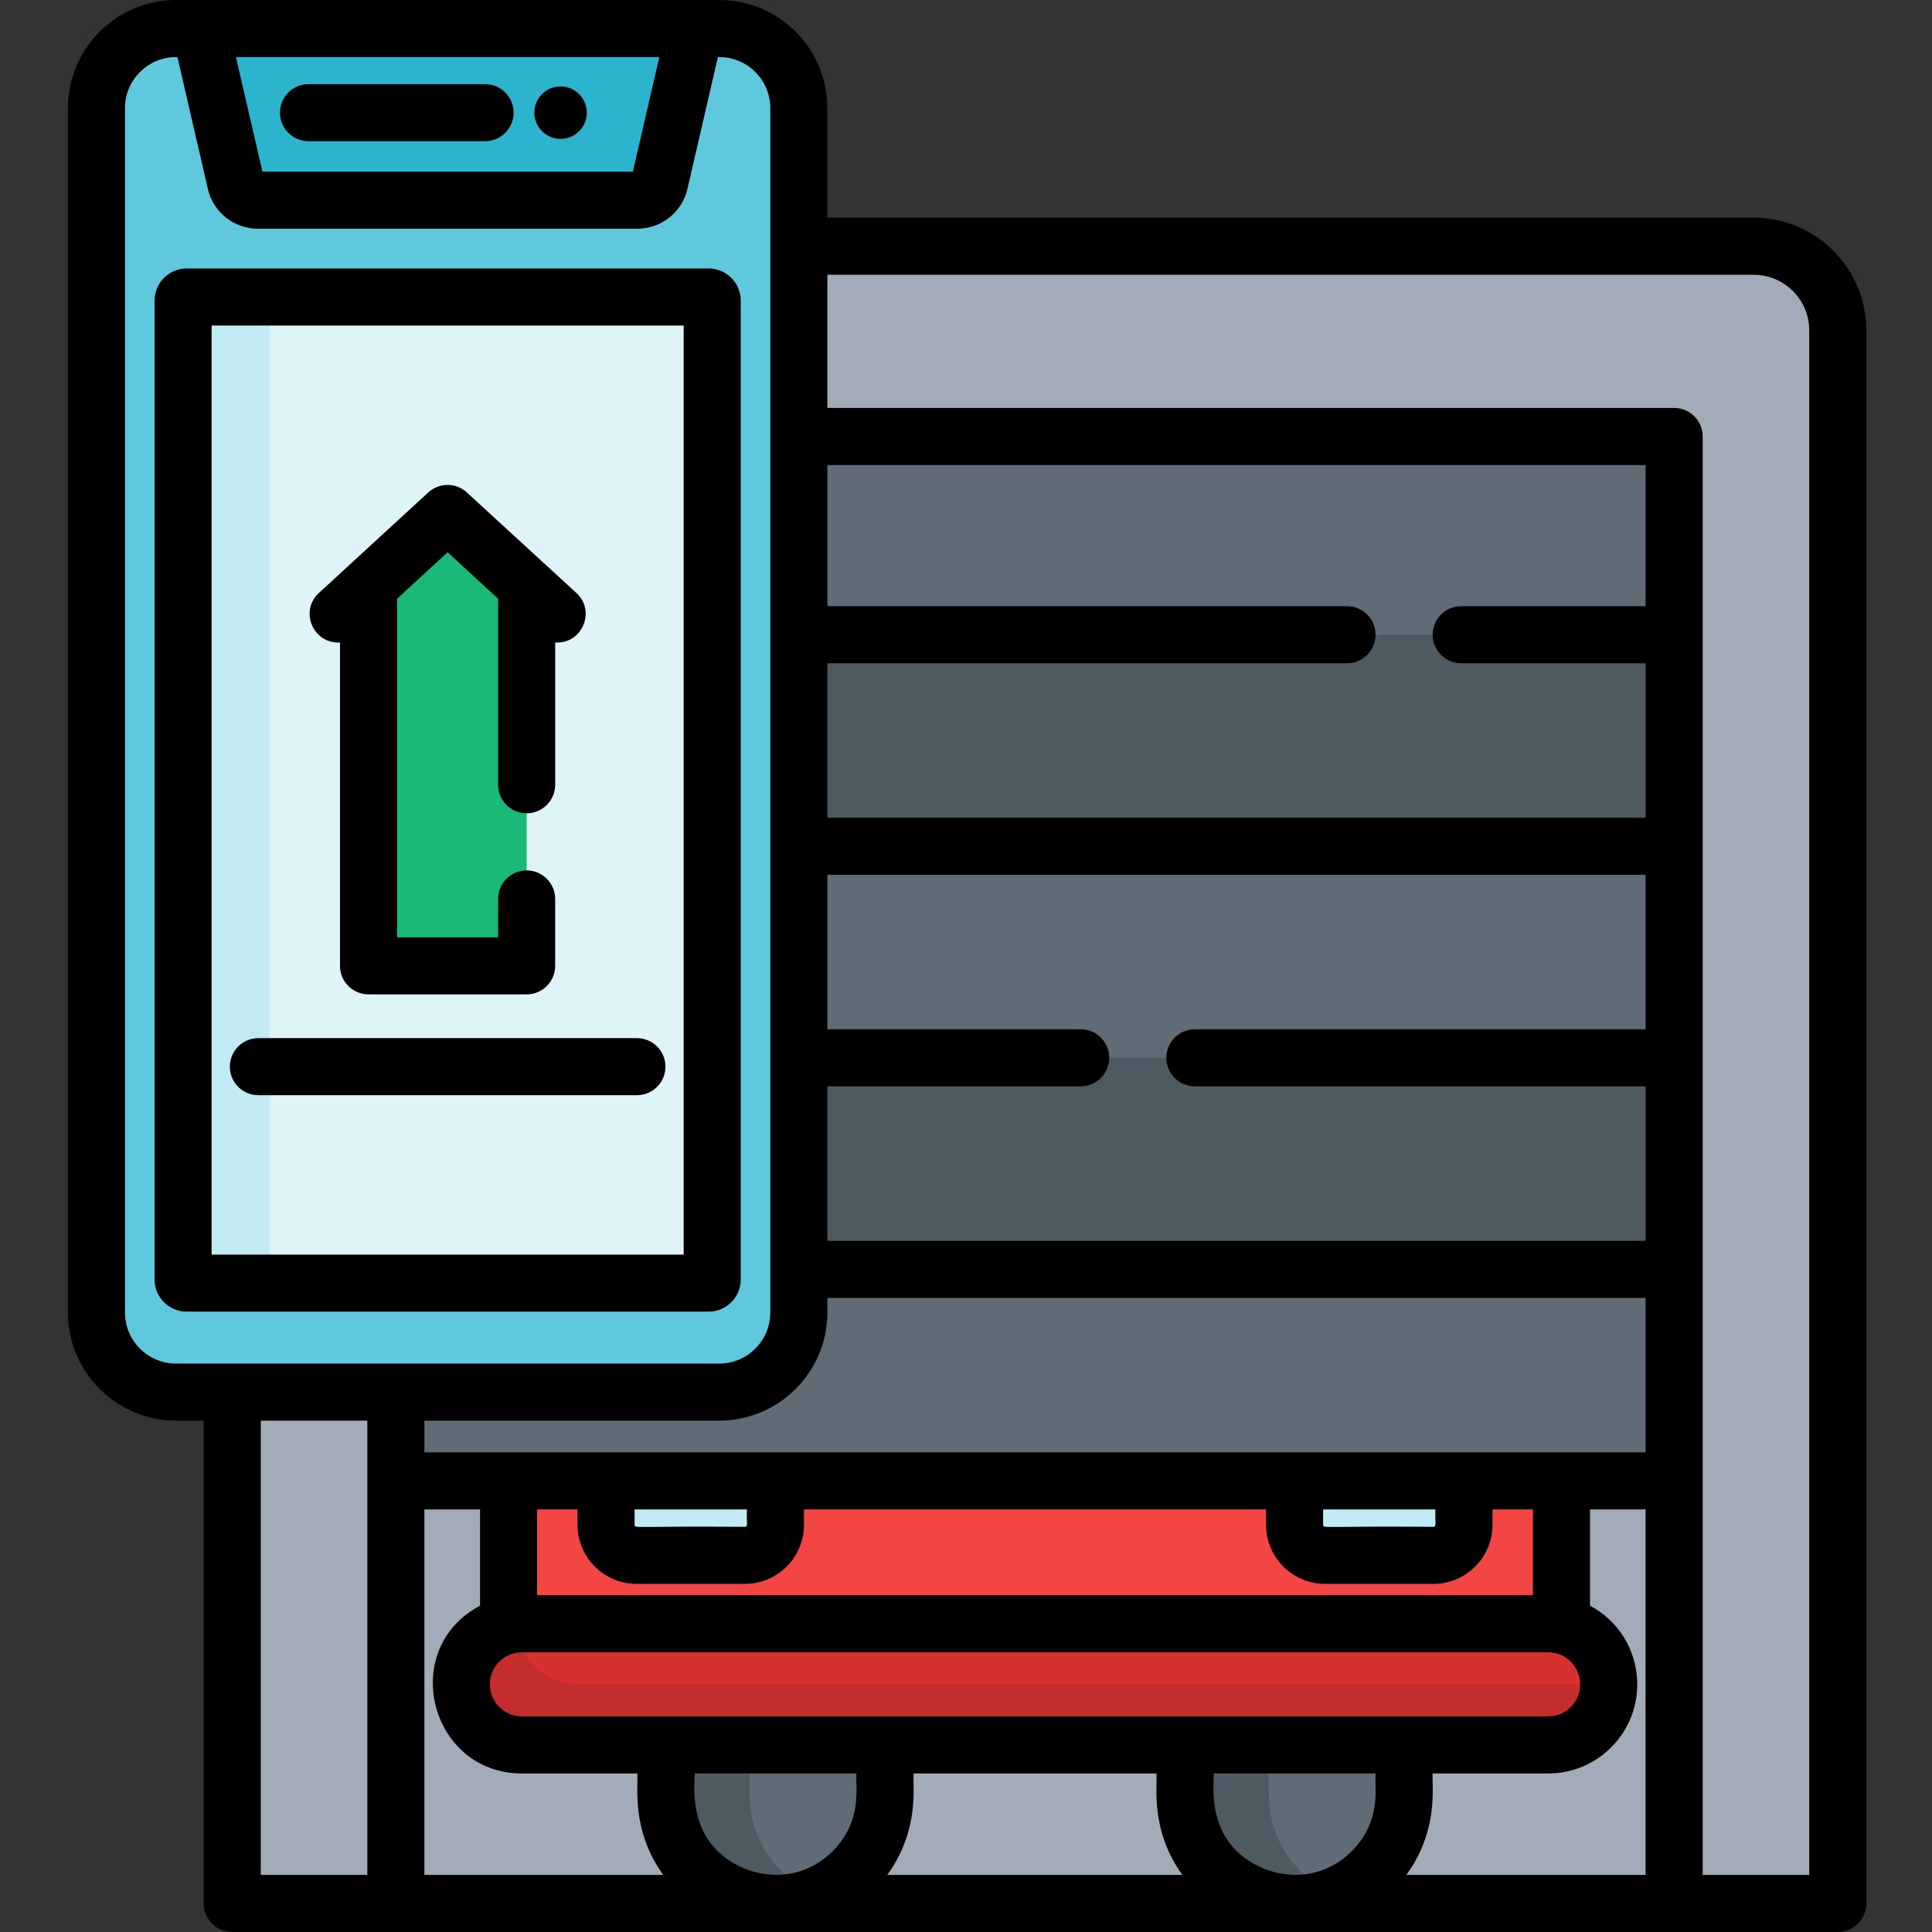 <svg height="512pt" viewBox="-18 0 512 512" width="512pt" xmlns="http://www.w3.org/2000/svg"><rect x="-18" y="0" width="512" height="512" fill="#333333" stroke="none"/><path d="m463.992 504.438h-415.402c-2.785 0-5.043-2.258-5.043-5.043v-411.844c0-12.312 9.98-22.297 22.293-22.297h380.898c12.316 0 22.297 9.984 22.297 22.297v411.844c0 2.785-2.258 5.043-5.043 5.043zm0 0" fill="#a2abb8"/><path d="m216.547 443.203v32.172c0 8.008-3.25 15.266-8.5 20.52-2.844 2.844-6 4.93-9.309 6.324-17.945 7.59-40.27-5.055-40.27-26.844v-32.172zm0 0" fill="#4e5a61"/><path d="m354.113 443.203v32.172c0 8.008-3.246 15.266-8.5 20.52-2.844 2.844-6 4.93-9.305 6.324-17.949 7.59-40.273-5.055-40.273-26.844v-32.172zm0 0" fill="#4e5a61"/><path d="m216.547 443.203v32.172c0 8.008-3.25 15.266-8.5 20.52-2.844 2.844-6 4.93-9.309 6.324-10.172-4.156-18.066-13.875-18.066-26.844v-32.172zm0 0" fill="#5f6c75"/><path d="m354.113 443.203v32.172c0 8.008-3.246 15.266-8.5 20.52-2.844 2.844-6 4.93-9.305 6.324-10.176-4.156-18.07-13.875-18.07-26.844v-32.172zm0 0" fill="#5f6c75"/><path d="m395.805 397.195v54.992h-279.031v-54.992c0-23.398 18.973-42.379 42.383-42.379h194.266c23.41 0 42.383 18.98 42.383 42.379zm0 0" fill="#f44545"/><path d="m408.328 446.32v.047c0 .152 0 .312-.012.465-.109 4.246-1.883 8.086-4.699 10.891-2.902 2.902-6.906 4.699-11.34 4.699h-271.973c-8.871 0-16.051-7.191-16.051-16.055 0-4.434 1.797-8.438 4.699-11.352 2.633-2.633 6.191-4.355 10.121-4.648.254-.02.516-.031.77-.039.148-.012.312-.012.461-.012h271.973c8.84 0 16.02 7.148 16.051 16.004zm0 0" fill="#c42d2d"/><path d="m408.328 446.32c-.414.027-.828.047-1.242.047h-271.957c-8.855 0-16.023-7.156-16.055-16 .254-.02.516-.031.77-.039.148-.012.312-.012.461-.012h271.973c8.84 0 16.02 7.148 16.051 16.004zm0 0" fill="#d63030"/><path d="m187.508 391.812v12.27c0 4.469-3.652 8.105-8.105 8.105h-28.688c-4.465 0-8.105-3.637-8.105-8.105v-12.27c0-4.457 3.641-8.105 8.105-8.105h28.688c4.453 0 8.105 3.648 8.105 8.105zm0 0" fill="#c2eaf2"/><path d="m369.973 391.812v12.27c0 4.469-3.648 8.105-8.105 8.105h-28.688c-4.465 0-8.105-3.637-8.105-8.105v-12.27c0-4.457 3.641-8.105 8.105-8.105h28.688c4.457 0 8.105 3.648 8.105 8.105zm0 0" fill="#c2eaf2"/><path d="m187.508 391.812v5.332h-21.75c-4.457 0-8.105-3.648-8.105-8.105v-5.332h21.75c4.453 0 8.105 3.648 8.105 8.105zm0 0" fill="#def4f8"/><path d="m369.973 391.812v5.332h-21.75c-4.453 0-8.105-3.648-8.105-8.105v-5.332h21.75c4.457 0 8.105 3.648 8.105 8.105zm0 0" fill="#def4f8"/><path d="m425.668 128.262v251.594c0 6.965-5.637 12.602-12.602 12.602h-313.551c-6.969 0-12.602-5.637-12.602-12.602v-251.594c0-6.957 5.633-12.594 12.602-12.594h313.551c6.965 0 12.602 5.637 12.602 12.594zm0 0" fill="#4e5a61"/><g fill="#5f6c75"><path d="m425.668 128.262v39.945h-338.754v-39.945c0-6.957 5.633-12.594 12.602-12.594h313.551c6.965 0 12.602 5.637 12.602 12.594zm0 0"/><path d="m86.914 224.27h338.754v56.059h-338.754zm0 0"/><path d="m425.668 336.398v43.457c0 6.965-5.637 12.602-12.602 12.602h-313.551c-6.969 0-12.602-5.637-12.602-12.602v-43.457zm0 0"/></g><path d="m193.68 347.836c0 11.645-9.441 21.086-21.086 21.086h-143.961c-11.648 0-21.086-9.441-21.086-21.086v-319.191c0-11.645 9.438-21.086 21.086-21.086h143.961c11.648 0 21.086 9.441 21.086 21.086zm0 0" fill="#60c8dd"/><path d="m94.301 7.562h-59.293l9.414 40.75c.641 2.777 3.113 4.742 5.965 4.742h100.449c2.852 0 5.328-1.965 5.969-4.742l9.41-40.75zm0 0" fill="#2cb3cd"/><path d="m170.73 83.746v251.258c0 2.781-2.258 5.043-5.043 5.043h-130.145c-2.785 0-5.043-2.262-5.043-5.043v-251.258c0-2.785 2.258-5.043 5.043-5.043h130.145c2.785 0 5.043 2.258 5.043 5.043zm0 0" fill="#c2eaf2"/><path d="m170.73 83.746v251.258c0 2.781-2.258 5.043-5.043 5.043h-107.176c-2.785 0-5.043-2.262-5.043-5.043v-251.258c0-2.785 2.258-5.043 5.043-5.043h107.176c2.785 0 5.043 2.258 5.043 5.043zm0 0" fill="#def4f8"/><path d="m116.523 255.961h-31.82c-2.781 0-5.039-2.258-5.039-5.043v-95.547l20.949-19.301 20.953 19.301v95.547c-.004 2.785-2.262 5.043-5.043 5.043zm0 0" fill="#1ab975"/><path d="m446.742 57.691h-245.48v-29.047c0-15.801-12.848-28.645-28.648-28.645-28.059 0-115.895 0-143.957 0-15.801 0-28.656 12.844-28.656 28.645v319.188c0 15.797 12.855 28.652 28.656 28.652h7.328v127.949c0 4.176 3.387 7.562 7.562 7.562 85.91 0 86.535.008 425.488 0 4.176 0 7.562-3.387 7.562-7.562v-416.887c0-16.465-13.391-29.855-29.855-29.855zm-290.016-42.566-7.012 30.367h-98.164l-7.016-30.367zm-128.07 346.238c-7.461 0-13.531-6.07-13.531-13.531v-319.188c0-7.461 6.07-13.52 13.531-13.52h.359l8.059 34.887c1.441 6.246 6.922 10.605 13.332 10.605h100.453c6.406 0 11.891-4.359 13.332-10.605l8.059-34.887h.363c7.453 0 13.523 6.059 13.523 13.52v319.188c0 7.461-6.07 13.531-13.523 13.531-17.355 0-127.977 0-143.957 0zm50.695 135.508h-28.242v-120.387h28.242zm15.121 0v-96.852h14.742v25.5c-21.789 11.59-13.223 44.465 11.09 44.465h30.602c.324 2.738-1.844 14.91 6.867 26.887zm56.242-77.121h28.688c8.641 0 15.668-7.027 15.668-15.668v-4.062h122.441v4.062c0 8.641 7.027 15.668 15.668 15.668h28.688c8.641 0 15.668-7.027 15.668-15.668v-4.062h10.707v22.734h-263.902v-22.734h10.707v4.062c0 8.641 7.027 15.668 15.668 15.668zm28.688-15.125c-28.879-.258-29.23.535-29.23-.543v-4.062h29.773c-.176 3.117.406 4.605-.543 4.605zm182.465 0c-28.883-.258-29.23.535-29.23-.543v-4.062h29.773c-.176 3.117.406 4.605-.543 4.605zm30.41 33.254c7.551 0 11.32 9.168 5.996 14.488-1.602 1.613-3.73 2.492-5.996 2.492-55.477 0-216.746 0-271.973 0-4.676 0-8.488-3.812-8.488-8.492 0-4.676 3.77-8.363 8.227-8.488zm-189.586 52.672c-7.461 7.461-16.969 7.281-23.391 4.629-16.301-6.766-12.832-23.754-13.27-25.195h42.953c-.398 2.93 1.914 12.359-6.293 20.566zm14.438 6.32c8.848-12.137 6.652-24.145 6.977-26.887h64.371c.32 2.738-1.844 14.91 6.863 26.887zm123.129-6.32c-7.461 7.461-16.977 7.281-23.391 4.629-16.301-6.766-12.828-23.754-13.27-25.195h42.953c-.398 2.93 1.914 12.359-6.293 20.566zm77.848 6.32h-63.406c8.848-12.137 6.652-24.145 6.977-26.887h30.602c6.301 0 12.238-2.453 16.695-6.918 11.176-11.176 8.453-30.043-5.605-37.539v-25.508h14.738zm0-111.977c-66.547 0-257.195 0-323.633 0v-8.41h78.141c15.691 0 28.648-12.758 28.648-28.652v-3.871h216.844zm0-112.129h-119.457c-4.176 0-7.562 3.387-7.562 7.562 0 4.184 3.387 7.562 7.562 7.562h119.457v40.945h-216.844v-40.945h67.137c4.176 0 7.562-3.379 7.562-7.562 0-4.176-3.387-7.562-7.562-7.562h-67.137v-40.934h216.844zm0-112.117h-48.879c-4.176 0-7.562 3.387-7.562 7.559 0 4.176 3.387 7.562 7.562 7.562h48.879v40.938h-216.844v-40.938h137.719c4.172 0 7.559-3.387 7.559-7.562 0-4.172-3.387-7.559-7.559-7.559h-137.719v-37.418h216.844zm43.367 336.223h-28.242v-381.203c0-4.176-3.387-7.562-7.562-7.562h-224.406v-35.289h245.48c8.117 0 14.73 6.613 14.73 14.73zm0 0"/><path d="m63.754 37.418h46.801c4.176 0 7.562-3.383 7.562-7.559 0-4.18-3.387-7.562-7.562-7.562h-46.801c-4.176 0-7.559 3.383-7.559 7.562 0 4.176 3.383 7.559 7.559 7.559zm0 0"/><path d="m137.508 29.859c0 3.836-3.113 6.949-6.949 6.949-3.84 0-6.953-3.113-6.953-6.949 0-3.84 3.113-6.953 6.953-6.953 3.836 0 6.949 3.113 6.949 6.953zm0 0"/><path d="m178.309 339.07v-259.391c0-4.707-3.828-8.535-8.535-8.535h-138.285c-4.703 0-8.531 3.828-8.531 8.535v259.391c0 4.707 3.828 8.531 8.531 8.531h138.285c4.707 0 8.535-3.824 8.535-8.531zm-15.125-6.59h-125.102v-246.211h125.102zm0 0"/><path d="m50.473 290.238h100.32c4.176 0 7.562-3.383 7.562-7.559 0-4.176-3.387-7.562-7.562-7.562h-100.32c-4.18 0-7.562 3.387-7.562 7.562 0 4.176 3.383 7.559 7.562 7.559zm0 0"/><path d="m72.102 170.258v85.703c0 4.176 3.383 7.562 7.559 7.562h41.902c4.176 0 7.562-3.387 7.562-7.562v-17.734c0-4.176-3.387-7.562-7.562-7.562s-7.562 3.387-7.562 7.562v10.172h-26.777v-89.711l13.391-12.336 13.387 12.336v49.289c0 4.176 3.387 7.562 7.562 7.562s7.562-3.387 7.562-7.562v-37.723c7.125.484 10.875-8.297 5.629-13.109-26.875-24.668-29.176-26.754-29.25-26.828-2.961-2.52-7.246-2.352-10.008.188l-28.992 26.641c-5.246 4.82-1.488 13.559 5.598 13.113zm0 0"/></svg>